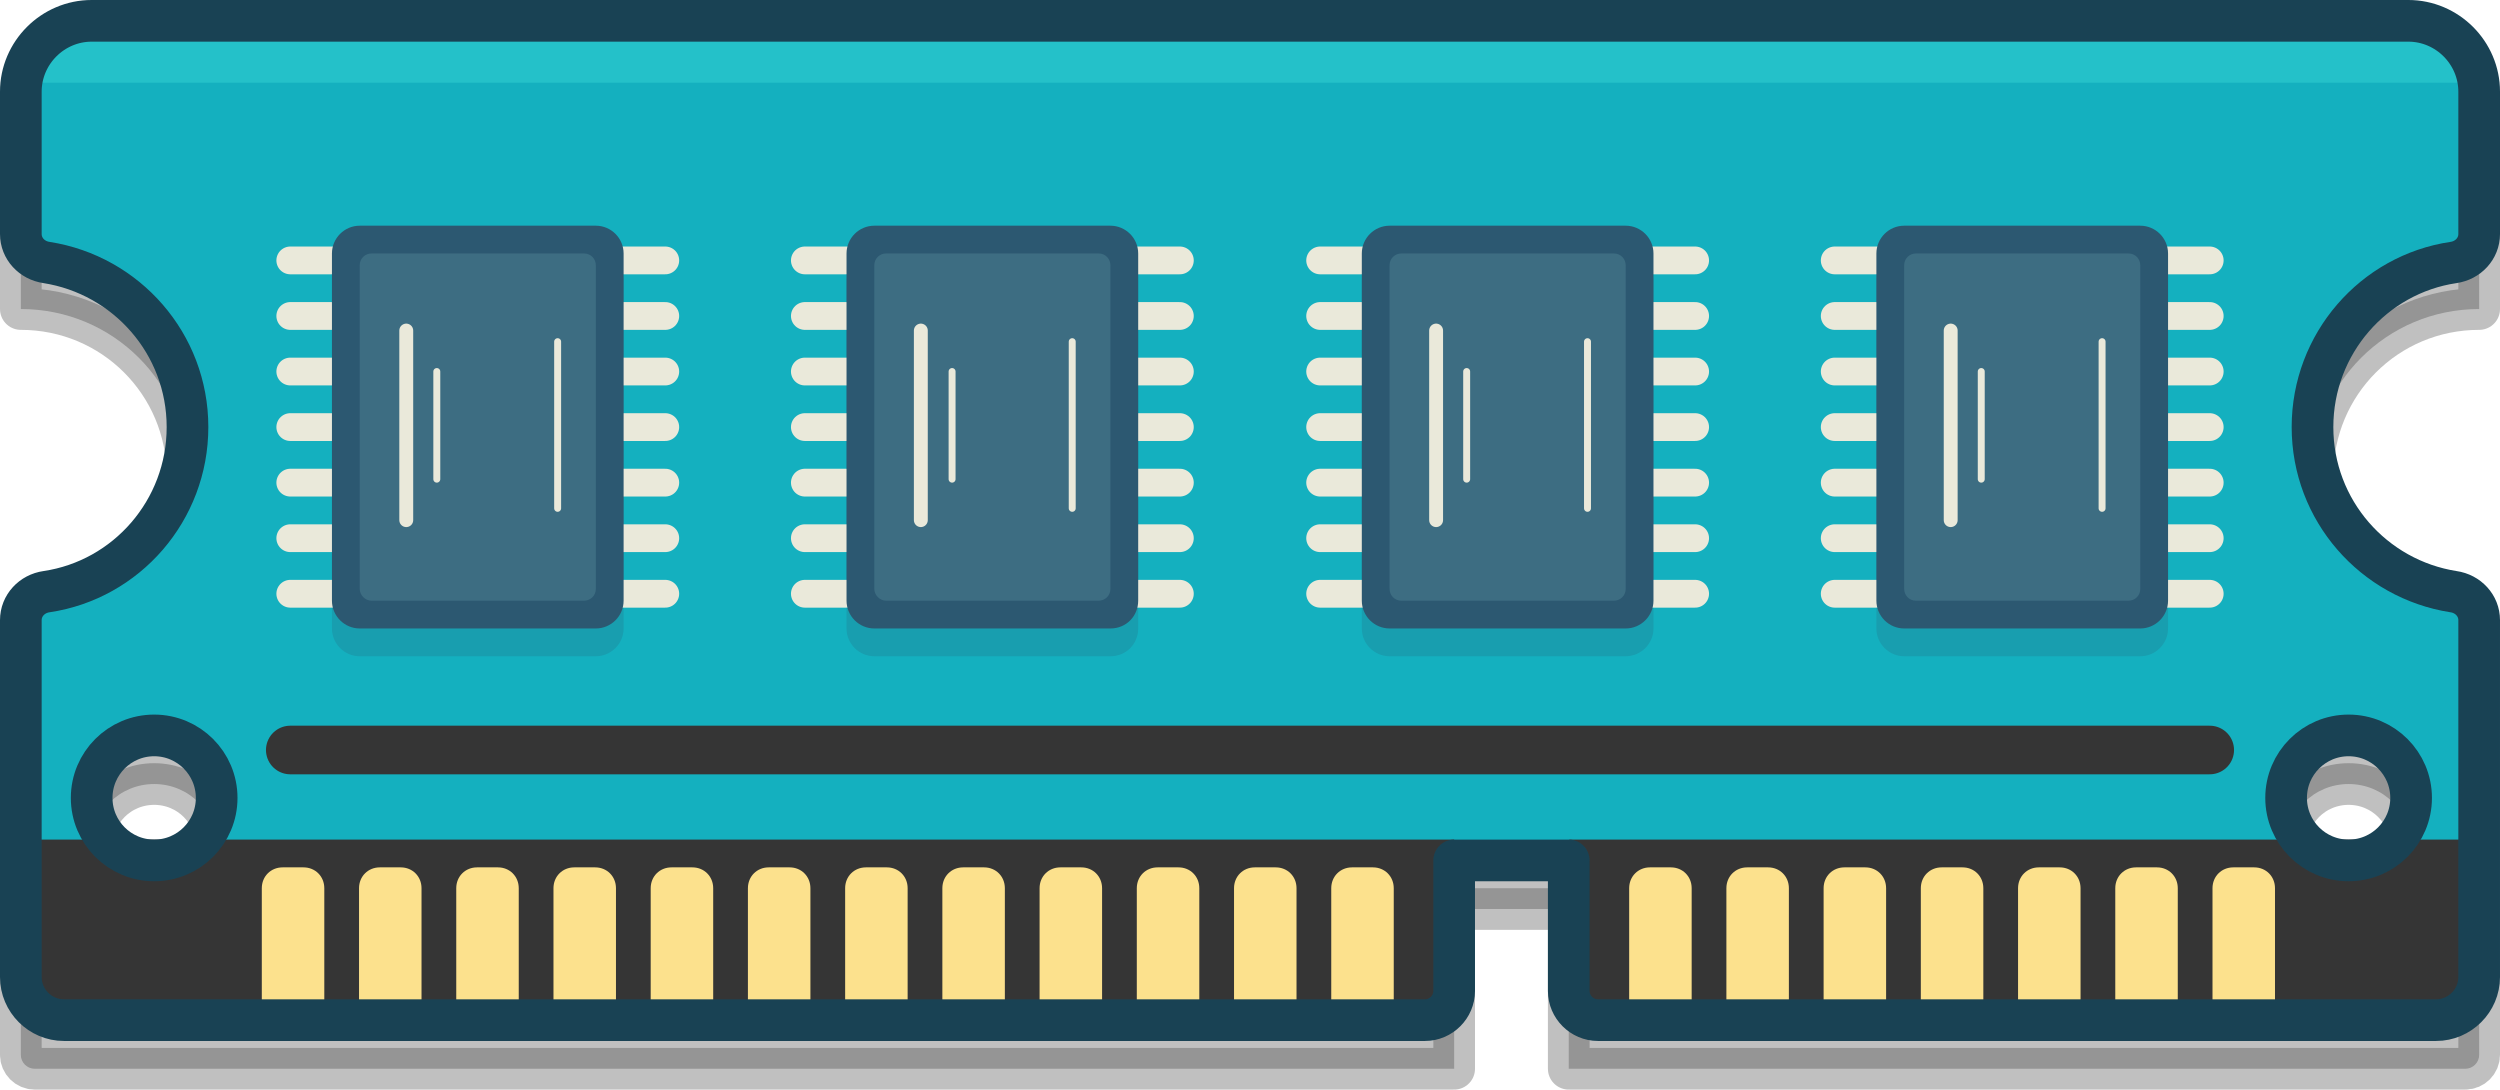<?xml version="1.0" encoding="utf-8"?>
<!-- Generator: Adobe Illustrator 23.0.5, SVG Export Plug-In . SVG Version: 6.00 Build 0)  -->
<svg version="1.1" id="Layer_1" xmlns="http://www.w3.org/2000/svg" xmlns:xlink="http://www.w3.org/1999/xlink" x="0px" y="0px"
	 viewBox="0 0 360 156.9" style="enable-background:new 0 0 360 156.9;" xml:space="preserve">
<style type="text/css">
	
		.st0{opacity:0.31;fill:#353535;stroke:#353535;stroke-width:6;stroke-linecap:round;stroke-linejoin:round;stroke-miterlimit:10;enable-background:new    ;}
	.st1{fill:#14B0BF;}
	.st2{fill:#24C1C9;}
	.st3{fill:#353535;}
	.st4{fill:none;stroke:#353535;stroke-width:7;stroke-linecap:round;stroke-linejoin:round;stroke-miterlimit:10;}
	.st5{fill:none;stroke:#194254;stroke-width:6;stroke-linecap:round;stroke-linejoin:round;stroke-miterlimit:10;}
	.st6{fill:#FCE18D;}
	.st7{opacity:0.2;fill:#2C5871;enable-background:new    ;}
	.st8{fill:none;stroke:#EAE9DA;stroke-width:4;stroke-linecap:round;stroke-linejoin:round;stroke-miterlimit:10;}
	.st9{fill:#2C5871;}
	.st10{fill:#3D6D82;}
	.st11{fill:none;stroke:#EAE9DA;stroke-width:2;stroke-linecap:round;stroke-linejoin:round;stroke-miterlimit:10;}
	.st12{fill:none;stroke:#EAE9DA;stroke-linecap:round;stroke-linejoin:round;stroke-miterlimit:10;}
</style>
<g>
	<path id="XMLID_135_" class="st0" d="M357,44.5V15.9c0-3.3-2.7-6-6-6H9c-3.3,0-6,2.7-6,6v28.6c13.3,0,24,10.7,24,24
		c0,13.3-10.7,24-24,24v59.4c0,1.1,0.9,2,2,2h204.4v-23h16.5v23H355c1.1,0,2-0.9,2-2V92.5c-13.3,0-24-10.7-24-24
		S343.7,44.5,357,44.5z M22.2,130.9c-5,0-9-4-9-9s4-9,9-9s9,4,9,9S27.2,130.9,22.2,130.9z M338.2,112.9c5,0,9,4,9,9s-4,9-9,9
		s-9-4-9-9S333.2,112.9,338.2,112.9z"/>
	<path id="XMLID_164_" class="st1" d="M357,37.5V8.9c0-3.3-2.7-6-6-6H9c-3.3,0-6,2.7-6,6v28.6c13.3,0,24,10.7,24,24
		c0,13.3-10.7,24-24,24v59.4c0,1.1,0.9,2,2,2h204.4v-23h16.5v23H355c1.1,0,2-0.9,2-2V85.5c-13.3,0-24-10.7-24-24
		S343.7,37.5,357,37.5z M22.2,123.9c-5,0-9-4-9-9s4-9,9-9s9,4,9,9S27.2,123.9,22.2,123.9z M338.2,105.9c5,0,9,4,9,9s-4,9-9,9
		s-9-4-9-9S333.2,105.9,338.2,105.9z"/>
	<path id="XMLID_4_" class="st2" d="M357,11.9V6.5c0-2-2.7-3.6-6-3.6H9c-3.3,0-6,1.6-6,3.6v5.4H357z"/>
	<rect id="XMLID_140_" x="226" y="120.9" class="st3" width="131" height="26"/>
	<line id="XMLID_136_" class="st4" x1="41.8" y1="108" x2="318.2" y2="108"/>
	<circle id="XMLID_138_" class="st5" cx="338.2" cy="114.9" r="9"/>
	<rect id="XMLID_71_" x="3" y="120.9" class="st3" width="206.4" height="26"/>
	<g id="XMLID_139_">
		<g id="XMLID_294_">
			<path id="XMLID_296_" class="st6" d="M199.8,146.9h-7.2c-0.5,0-0.9-0.4-0.9-0.9v-18.1c0-1.7,1.3-3,3-3h3c1.7,0,3,1.3,3,3V146
				C200.8,146.5,200.4,146.9,199.8,146.9z"/>
		</g>
		<g id="XMLID_291_">
			<path id="XMLID_293_" class="st6" d="M185.8,146.9h-7.2c-0.5,0-0.9-0.4-0.9-0.9v-18.1c0-1.7,1.3-3,3-3h3c1.7,0,3,1.3,3,3V146
				C186.8,146.5,186.4,146.9,185.8,146.9z"/>
		</g>
		<g id="XMLID_288_">
			<path id="XMLID_290_" class="st6" d="M171.8,146.9h-7.2c-0.5,0-0.9-0.4-0.9-0.9v-18.1c0-1.7,1.3-3,3-3h3c1.7,0,3,1.3,3,3V146
				C172.8,146.5,172.4,146.9,171.8,146.9z"/>
		</g>
		<g id="XMLID_285_">
			<path id="XMLID_287_" class="st6" d="M157.8,146.9h-7.2c-0.5,0-0.9-0.4-0.9-0.9v-18.1c0-1.7,1.3-3,3-3h3c1.7,0,3,1.3,3,3V146
				C158.8,146.5,158.4,146.9,157.8,146.9z"/>
		</g>
		<g id="XMLID_282_">
			<path id="XMLID_284_" class="st6" d="M143.8,146.9h-7.2c-0.5,0-0.9-0.4-0.9-0.9v-18.1c0-1.7,1.3-3,3-3h3c1.7,0,3,1.3,3,3V146
				C144.8,146.5,144.4,146.9,143.8,146.9z"/>
		</g>
		<g id="XMLID_279_">
			<path id="XMLID_281_" class="st6" d="M129.8,146.9h-7.2c-0.5,0-0.9-0.4-0.9-0.9v-18.1c0-1.7,1.3-3,3-3h3c1.7,0,3,1.3,3,3V146
				C130.8,146.5,130.4,146.9,129.8,146.9z"/>
		</g>
		<g id="XMLID_276_">
			<path id="XMLID_278_" class="st6" d="M115.8,146.9h-7.2c-0.5,0-0.9-0.4-0.9-0.9v-18.1c0-1.7,1.3-3,3-3h3c1.7,0,3,1.3,3,3V146
				C116.8,146.5,116.4,146.9,115.8,146.9z"/>
		</g>
		<g id="XMLID_272_">
			<path id="XMLID_274_" class="st6" d="M101.8,146.9h-7.2c-0.5,0-0.9-0.4-0.9-0.9v-18.1c0-1.7,1.3-3,3-3h3c1.7,0,3,1.3,3,3V146
				C102.8,146.5,102.4,146.9,101.8,146.9z"/>
		</g>
		<g id="XMLID_269_">
			<path id="XMLID_271_" class="st6" d="M87.8,146.9h-7.2c-0.5,0-0.9-0.4-0.9-0.9v-18.1c0-1.7,1.3-3,3-3h3c1.7,0,3,1.3,3,3V146
				C88.8,146.5,88.4,146.9,87.8,146.9z"/>
		</g>
		<g id="XMLID_266_">
			<path id="XMLID_268_" class="st6" d="M73.8,146.9h-7.2c-0.5,0-0.9-0.4-0.9-0.9v-18.1c0-1.7,1.3-3,3-3h3c1.7,0,3,1.3,3,3V146
				C74.8,146.5,74.4,146.9,73.8,146.9z"/>
		</g>
		<g id="XMLID_263_">
			<path id="XMLID_265_" class="st6" d="M59.8,146.9h-7.2c-0.5,0-0.9-0.4-0.9-0.9v-18.1c0-1.7,1.3-3,3-3h3c1.7,0,3,1.3,3,3V146
				C60.8,146.5,60.4,146.9,59.8,146.9z"/>
		</g>
		<g id="XMLID_260_">
			<path id="XMLID_262_" class="st6" d="M45.8,146.9h-7.2c-0.5,0-0.9-0.4-0.9-0.9v-18.1c0-1.7,1.3-3,3-3h3c1.7,0,3,1.3,3,3V146
				C46.8,146.5,46.4,146.9,45.8,146.9z"/>
		</g>
	</g>
	<g id="XMLID_141_">
		<g id="XMLID_249_">
			<path id="XMLID_251_" class="st6" d="M327.6,146.9h-9v-19c0-1.7,1.3-3,3-3h3c1.7,0,3,1.3,3,3V146.9z"/>
		</g>
		<g id="XMLID_241_">
			<path id="XMLID_248_" class="st6" d="M313.6,146.9h-9v-19c0-1.7,1.3-3,3-3h3c1.7,0,3,1.3,3,3V146.9z"/>
		</g>
		<g id="XMLID_238_">
			<path id="XMLID_240_" class="st6" d="M299.6,146.9h-9v-19c0-1.7,1.3-3,3-3h3c1.7,0,3,1.3,3,3V146.9z"/>
		</g>
		<g id="XMLID_234_">
			<path id="XMLID_236_" class="st6" d="M285.6,146.9h-9v-19c0-1.7,1.3-3,3-3h3c1.7,0,3,1.3,3,3V146.9z"/>
		</g>
		<g id="XMLID_231_">
			<path id="XMLID_233_" class="st6" d="M271.6,146.9h-9v-19c0-1.7,1.3-3,3-3h3c1.7,0,3,1.3,3,3V146.9z"/>
		</g>
		<g id="XMLID_228_">
			<path id="XMLID_230_" class="st6" d="M257.6,146.9h-9v-19c0-1.7,1.3-3,3-3h3c1.7,0,3,1.3,3,3V146.9z"/>
		</g>
		<g id="XMLID_225_">
			<path id="XMLID_227_" class="st6" d="M243.6,146.9h-9v-19c0-1.7,1.3-3,3-3h3c1.7,0,3,1.3,3,3V146.9z"/>
		</g>
	</g>
	<path id="XMLID_103_" class="st5" d="M333,61.5c0-12,8.8-22,20.3-23.7c2.1-0.3,3.7-2,3.7-4.1V13.2C357,7.6,352.4,3,346.8,3H13.2
		C7.6,3,3,7.6,3,13.2v20.5c0,2.1,1.6,3.8,3.7,4.1C18.2,39.6,27,49.5,27,61.5c0,12-8.8,22-20.3,23.7c-2.1,0.3-3.7,2-3.7,4.1v51.4
		c0,3.4,2.8,6.2,6.2,6.2h196c2.3,0,4.2-1.9,4.2-4.2v-18.8h16.5v18.8c0,2.3,1.9,4.2,4.2,4.2h120.7c3.4,0,6.2-2.8,6.2-6.2V89.3
		c0-2.1-1.6-3.8-3.7-4.1C341.8,83.4,333,73.5,333,61.5z"/>
	<circle id="XMLID_39_" class="st5" cx="22.2" cy="114.9" r="9"/>
	<g>
		<path id="XMLID_137_" class="st7" d="M85.8,94.5h-34c-2.2,0-4-1.8-4-4v-50c0-2.2,1.8-4,4-4h34c2.2,0,4,1.8,4,4v50
			C89.8,92.7,88,94.5,85.8,94.5z"/>
		<g id="XMLID_8_">
			<g>
				<g id="XMLID_348_">
					<line id="XMLID_349_" class="st8" x1="41.8" y1="85.5" x2="47.8" y2="85.5"/>
				</g>
				<g id="XMLID_346_">
					<line id="XMLID_347_" class="st8" x1="41.8" y1="77.5" x2="47.8" y2="77.5"/>
				</g>
				<g id="XMLID_344_">
					<line id="XMLID_345_" class="st8" x1="41.8" y1="69.5" x2="47.8" y2="69.5"/>
				</g>
				<g id="XMLID_342_">
					<line id="XMLID_343_" class="st8" x1="41.8" y1="61.5" x2="47.8" y2="61.5"/>
				</g>
				<g id="XMLID_340_">
					<line id="XMLID_341_" class="st8" x1="41.8" y1="53.5" x2="47.8" y2="53.5"/>
				</g>
				<g id="XMLID_338_">
					<line id="XMLID_339_" class="st8" x1="41.8" y1="45.5" x2="47.8" y2="45.5"/>
				</g>
				<g id="XMLID_336_">
					<line id="XMLID_337_" class="st8" x1="41.8" y1="37.5" x2="47.8" y2="37.5"/>
				</g>
			</g>
		</g>
		<g id="XMLID_17_">
			<g id="XMLID_36_">
				<line id="XMLID_37_" class="st8" x1="89.8" y1="85.5" x2="95.8" y2="85.5"/>
			</g>
			<g id="XMLID_34_">
				<line id="XMLID_35_" class="st8" x1="89.8" y1="77.5" x2="95.8" y2="77.5"/>
			</g>
			<g id="XMLID_32_">
				<line id="XMLID_33_" class="st8" x1="89.8" y1="69.5" x2="95.8" y2="69.5"/>
			</g>
			<g id="XMLID_30_">
				<line id="XMLID_31_" class="st8" x1="89.8" y1="61.5" x2="95.8" y2="61.5"/>
			</g>
			<g id="XMLID_28_">
				<line id="XMLID_29_" class="st8" x1="89.8" y1="53.5" x2="95.8" y2="53.5"/>
			</g>
			<g id="XMLID_26_">
				<line id="XMLID_27_" class="st8" x1="89.8" y1="45.5" x2="95.8" y2="45.5"/>
			</g>
			<g id="XMLID_24_">
				<line id="XMLID_25_" class="st8" x1="89.8" y1="37.5" x2="95.8" y2="37.5"/>
			</g>
		</g>
		<path id="XMLID_5_" class="st9" d="M85.8,90.5h-34c-2.2,0-4-1.8-4-4v-50c0-2.2,1.8-4,4-4h34c2.2,0,4,1.8,4,4v50
			C89.8,88.7,88,90.5,85.8,90.5z"/>
		<path id="XMLID_144_" class="st10" d="M51.8,84.8V38.2c0-1,0.8-1.7,1.7-1.7h30.6c1,0,1.7,0.8,1.7,1.7v46.6c0,1-0.8,1.7-1.7,1.7
			H53.5C52.6,86.5,51.8,85.7,51.8,84.8z"/>
		<polyline id="XMLID_143_" class="st11" points="58.5,47.6 58.5,61.5 58.5,74.9 		"/>
		<line id="XMLID_166_" class="st12" x1="62.9" y1="53.5" x2="62.9" y2="69"/>
		<line id="XMLID_146_" class="st12" x1="80.3" y1="49.2" x2="80.3" y2="73.2"/>
	</g>
	<g>
		<path id="XMLID_178_" class="st7" d="M159.9,94.5h-34c-2.2,0-4-1.8-4-4v-50c0-2.2,1.8-4,4-4h34c2.2,0,4,1.8,4,4v50
			C163.9,92.7,162.2,94.5,159.9,94.5z"/>
		<g id="XMLID_55_">
			<g id="XMLID_68_">
				<line id="XMLID_69_" class="st8" x1="115.9" y1="85.5" x2="121.9" y2="85.5"/>
			</g>
			<g id="XMLID_66_">
				<line id="XMLID_67_" class="st8" x1="115.9" y1="77.5" x2="121.9" y2="77.5"/>
			</g>
			<g id="XMLID_64_">
				<line id="XMLID_65_" class="st8" x1="115.9" y1="69.5" x2="121.9" y2="69.5"/>
			</g>
			<g id="XMLID_62_">
				<line id="XMLID_63_" class="st8" x1="115.9" y1="61.5" x2="121.9" y2="61.5"/>
			</g>
			<g id="XMLID_60_">
				<line id="XMLID_61_" class="st8" x1="115.9" y1="53.5" x2="121.9" y2="53.5"/>
			</g>
			<g id="XMLID_58_">
				<line id="XMLID_59_" class="st8" x1="115.9" y1="45.5" x2="121.9" y2="45.5"/>
			</g>
			<g id="XMLID_56_">
				<line id="XMLID_57_" class="st8" x1="115.9" y1="37.5" x2="121.9" y2="37.5"/>
			</g>
		</g>
		<g id="XMLID_40_">
			<g id="XMLID_53_">
				<line id="XMLID_54_" class="st8" x1="163.9" y1="85.5" x2="169.9" y2="85.5"/>
			</g>
			<g id="XMLID_51_">
				<line id="XMLID_52_" class="st8" x1="163.9" y1="77.5" x2="169.9" y2="77.5"/>
			</g>
			<g id="XMLID_49_">
				<line id="XMLID_50_" class="st8" x1="163.9" y1="69.5" x2="169.9" y2="69.5"/>
			</g>
			<g id="XMLID_47_">
				<line id="XMLID_48_" class="st8" x1="163.9" y1="61.5" x2="169.9" y2="61.5"/>
			</g>
			<g id="XMLID_45_">
				<line id="XMLID_46_" class="st8" x1="163.9" y1="53.5" x2="169.9" y2="53.5"/>
			</g>
			<g id="XMLID_43_">
				<line id="XMLID_44_" class="st8" x1="163.9" y1="45.5" x2="169.9" y2="45.5"/>
			</g>
			<g id="XMLID_41_">
				<line id="XMLID_42_" class="st8" x1="163.9" y1="37.5" x2="169.9" y2="37.5"/>
			</g>
		</g>
		<path id="XMLID_70_" class="st9" d="M159.9,90.5h-34c-2.2,0-4-1.8-4-4v-50c0-2.2,1.8-4,4-4h34c2.2,0,4,1.8,4,4v50
			C163.9,88.7,162.2,90.5,159.9,90.5z"/>
		<path id="XMLID_148_" class="st10" d="M125.9,84.8V38.2c0-1,0.8-1.7,1.7-1.7h30.6c1,0,1.7,0.8,1.7,1.7v46.6c0,1-0.8,1.7-1.7,1.7
			h-30.6C126.7,86.5,125.9,85.7,125.9,84.8z"/>
		<polyline id="XMLID_186_" class="st11" points="132.6,47.6 132.6,61.5 132.6,74.9 		"/>
		<line id="XMLID_177_" class="st12" x1="137.1" y1="53.5" x2="137.1" y2="69"/>
		<line id="XMLID_6_" class="st12" x1="154.4" y1="49.2" x2="154.4" y2="73.2"/>
	</g>
	<g>
		<path id="XMLID_175_" class="st7" d="M234.1,94.5h-34c-2.2,0-4-1.8-4-4v-50c0-2.2,1.8-4,4-4h34c2.2,0,4,1.8,4,4v50
			C238.1,92.7,236.3,94.5,234.1,94.5z"/>
		<g id="XMLID_87_">
			<g id="XMLID_100_">
				<line id="XMLID_101_" class="st8" x1="190.1" y1="85.5" x2="196.1" y2="85.5"/>
			</g>
			<g id="XMLID_98_">
				<line id="XMLID_99_" class="st8" x1="190.1" y1="77.5" x2="196.1" y2="77.5"/>
			</g>
			<g id="XMLID_96_">
				<line id="XMLID_97_" class="st8" x1="190.1" y1="69.5" x2="196.1" y2="69.5"/>
			</g>
			<g id="XMLID_94_">
				<line id="XMLID_95_" class="st8" x1="190.1" y1="61.5" x2="196.1" y2="61.5"/>
			</g>
			<g id="XMLID_92_">
				<line id="XMLID_93_" class="st8" x1="190.1" y1="53.5" x2="196.1" y2="53.5"/>
			</g>
			<g id="XMLID_90_">
				<line id="XMLID_91_" class="st8" x1="190.1" y1="45.5" x2="196.1" y2="45.5"/>
			</g>
			<g id="XMLID_88_">
				<line id="XMLID_89_" class="st8" x1="190.1" y1="37.5" x2="196.1" y2="37.5"/>
			</g>
		</g>
		<g id="XMLID_72_">
			<g id="XMLID_85_">
				<line id="XMLID_86_" class="st8" x1="238.1" y1="85.5" x2="244.1" y2="85.5"/>
			</g>
			<g id="XMLID_83_">
				<line id="XMLID_84_" class="st8" x1="238.1" y1="77.5" x2="244.1" y2="77.5"/>
			</g>
			<g id="XMLID_81_">
				<line id="XMLID_82_" class="st8" x1="238.1" y1="69.5" x2="244.1" y2="69.5"/>
			</g>
			<g id="XMLID_79_">
				<line id="XMLID_80_" class="st8" x1="238.1" y1="61.5" x2="244.1" y2="61.5"/>
			</g>
			<g id="XMLID_77_">
				<line id="XMLID_78_" class="st8" x1="238.1" y1="53.5" x2="244.1" y2="53.5"/>
			</g>
			<g id="XMLID_75_">
				<line id="XMLID_76_" class="st8" x1="238.1" y1="45.5" x2="244.1" y2="45.5"/>
			</g>
			<g id="XMLID_73_">
				<line id="XMLID_74_" class="st8" x1="238.1" y1="37.5" x2="244.1" y2="37.5"/>
			</g>
		</g>
		<path id="XMLID_102_" class="st9" d="M234.1,90.5h-34c-2.2,0-4-1.8-4-4v-50c0-2.2,1.8-4,4-4h34c2.2,0,4,1.8,4,4v50
			C238.1,88.7,236.3,90.5,234.1,90.5z"/>
		<path id="XMLID_147_" class="st10" d="M200.1,84.8V38.2c0-1,0.8-1.7,1.7-1.7h30.6c1,0,1.7,0.8,1.7,1.7v46.6c0,1-0.8,1.7-1.7,1.7
			h-30.6C200.8,86.5,200.1,85.7,200.1,84.8z"/>
		<polyline id="XMLID_200_" class="st11" points="206.8,47.6 206.8,61.5 206.8,74.9 		"/>
		<line id="XMLID_198_" class="st12" x1="211.2" y1="53.5" x2="211.2" y2="69"/>
		<line id="XMLID_3_" class="st12" x1="228.6" y1="49.2" x2="228.6" y2="73.2"/>
	</g>
	<g>
		<path id="XMLID_151_" class="st7" d="M308.2,94.5h-34c-2.2,0-4-1.8-4-4v-50c0-2.2,1.8-4,4-4h34c2.2,0,4,1.8,4,4v50
			C312.2,92.7,310.4,94.5,308.2,94.5z"/>
		<g id="XMLID_119_">
			<g id="XMLID_132_">
				<line id="XMLID_133_" class="st8" x1="264.2" y1="85.5" x2="270.2" y2="85.5"/>
			</g>
			<g id="XMLID_130_">
				<line id="XMLID_131_" class="st8" x1="264.2" y1="77.5" x2="270.2" y2="77.5"/>
			</g>
			<g id="XMLID_128_">
				<line id="XMLID_129_" class="st8" x1="264.2" y1="69.5" x2="270.2" y2="69.5"/>
			</g>
			<g id="XMLID_126_">
				<line id="XMLID_127_" class="st8" x1="264.2" y1="61.5" x2="270.2" y2="61.5"/>
			</g>
			<g id="XMLID_124_">
				<line id="XMLID_125_" class="st8" x1="264.2" y1="53.5" x2="270.2" y2="53.5"/>
			</g>
			<g id="XMLID_122_">
				<line id="XMLID_123_" class="st8" x1="264.2" y1="45.5" x2="270.2" y2="45.5"/>
			</g>
			<g id="XMLID_120_">
				<line id="XMLID_121_" class="st8" x1="264.2" y1="37.5" x2="270.2" y2="37.5"/>
			</g>
		</g>
		<g id="XMLID_104_">
			<g id="XMLID_117_">
				<line id="XMLID_118_" class="st8" x1="312.2" y1="85.5" x2="318.2" y2="85.5"/>
			</g>
			<g id="XMLID_115_">
				<line id="XMLID_116_" class="st8" x1="312.2" y1="77.5" x2="318.2" y2="77.5"/>
			</g>
			<g id="XMLID_113_">
				<line id="XMLID_114_" class="st8" x1="312.2" y1="69.5" x2="318.2" y2="69.5"/>
			</g>
			<g id="XMLID_111_">
				<line id="XMLID_112_" class="st8" x1="312.2" y1="61.5" x2="318.2" y2="61.5"/>
			</g>
			<g id="XMLID_109_">
				<line id="XMLID_110_" class="st8" x1="312.2" y1="53.5" x2="318.2" y2="53.5"/>
			</g>
			<g id="XMLID_107_">
				<line id="XMLID_108_" class="st8" x1="312.2" y1="45.5" x2="318.2" y2="45.5"/>
			</g>
			<g id="XMLID_105_">
				<line id="XMLID_106_" class="st8" x1="312.2" y1="37.5" x2="318.2" y2="37.5"/>
			</g>
		</g>
		<path id="XMLID_134_" class="st9" d="M308.2,90.5h-34c-2.2,0-4-1.8-4-4v-50c0-2.2,1.8-4,4-4h34c2.2,0,4,1.8,4,4v50
			C312.2,88.7,310.4,90.5,308.2,90.5z"/>
		<path id="XMLID_145_" class="st10" d="M274.2,84.8V38.2c0-1,0.8-1.7,1.7-1.7h30.6c1,0,1.7,0.8,1.7,1.7v46.6c0,1-0.8,1.7-1.7,1.7
			h-30.6C274.9,86.5,274.2,85.7,274.2,84.8z"/>
		<polyline id="XMLID_203_" class="st11" points="280.9,47.6 280.9,61.5 280.9,74.9 		"/>
		<line id="XMLID_202_" class="st12" x1="285.3" y1="53.5" x2="285.3" y2="69"/>
		<line id="XMLID_2_" class="st12" x1="302.7" y1="49.2" x2="302.7" y2="73.2"/>
	</g>
</g>
</svg>

